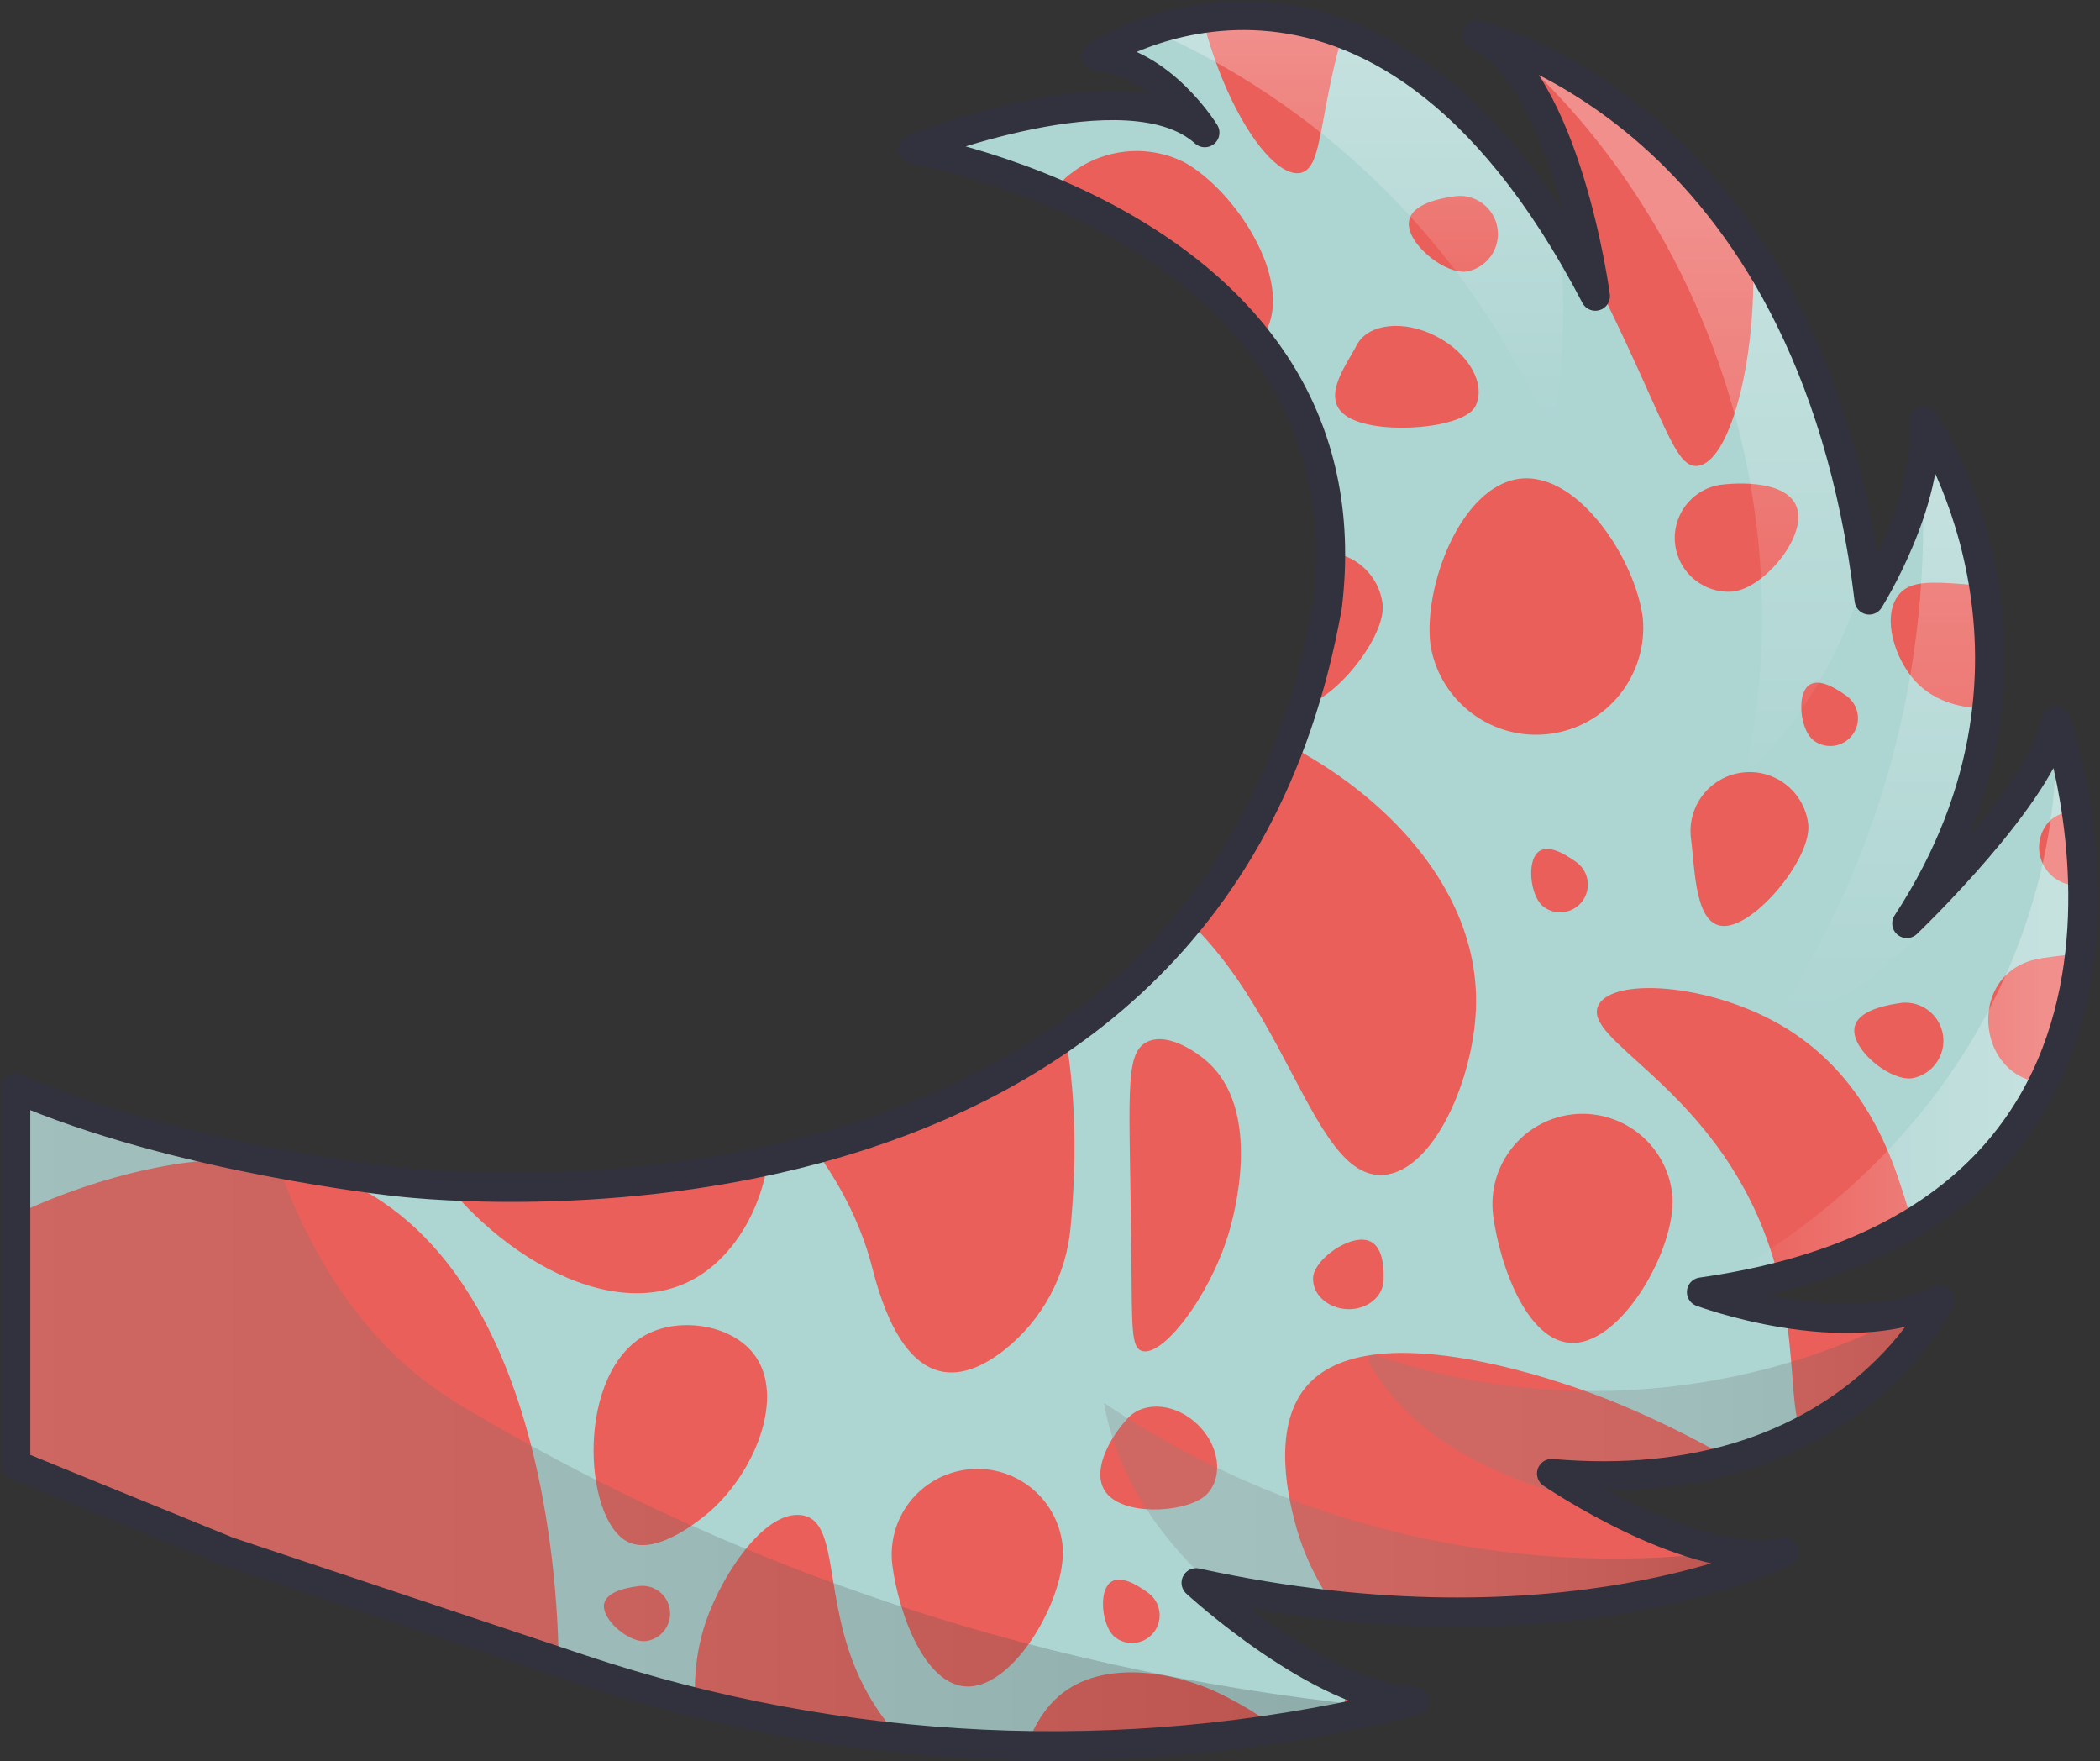 <?xml version="1.0" encoding="UTF-8"?>
<svg width="898px" height="753px" viewBox="0 0 898 753" version="1.1" xmlns="http://www.w3.org/2000/svg" xmlns:xlink="http://www.w3.org/1999/xlink">
    <rect x="0" y="0" width="898" height="753" fill="#333333" stroke="none"/>
    <title>编组</title>
    <defs>
        <path d="M0.6,459.2 C69.6,489.2 163,499.1 163,499.1 C163,499.1 510.1,544.1 561.6,253.1 C581.1,91.2 384.5,57.7 384.5,57.7 C384.5,57.7 476.3,21 509.2,50.7 C509.2,50.7 490.7,20.4 462.9,18 C462.9,18 581.1,-61.9 676.2,120.6 C676.2,120.6 663.9,27.6 625.7,9 C625.7,9 768.2,41.6 793.3,250.5 C793.3,250.5 819.6,208.9 816.7,174.1 C816.7,174.1 884.6,273.9 809.4,388.8 C809.4,388.8 868.3,332.5 873.1,302.3 C873.1,302.3 947,514.4 721.6,546.4 C721.6,546.4 782.8,569.3 823.4,549.7 C823.4,549.7 784.3,635 657.5,624 C657.5,624 719.2,666.1 756.8,657.5 C756.8,657.5 663.6,705.2 505.5,670.7 C505.5,670.7 559.1,720.2 598.7,721.2 L588.2,723.8 C473.728,750.498 354.094,744.925 242.6,707.7 L91.6,657.3 L0.7,620.2 L0.7,459.2 L0.6,459.2 Z" id="path-1"></path>
        <path d="M0.6,459.2 C69.6,489.2 163,499.1 163,499.1 C163,499.1 510.1,544.1 561.6,253.1 C581.1,91.2 384.5,57.7 384.5,57.7 C384.5,57.7 476.3,21 509.2,50.7 C509.2,50.7 490.7,20.4 462.9,18 C462.9,18 581.1,-61.9 676.2,120.6 C676.2,120.6 663.9,27.6 625.7,9 C625.7,9 768.2,41.6 793.3,250.5 C793.3,250.5 819.6,208.9 816.7,174.1 C816.7,174.1 884.6,273.9 809.4,388.8 C809.4,388.8 868.3,332.5 873.1,302.3 C873.1,302.3 947,514.4 721.6,546.4 C721.6,546.4 782.8,569.3 823.4,549.7 C823.4,549.7 784.3,635 657.5,624 C657.5,624 719.2,666.1 756.8,657.5 C756.8,657.5 663.6,705.2 505.5,670.7 C505.5,670.7 559.1,720.2 598.7,721.2 L588.2,723.8 C473.728,750.498 354.094,744.925 242.6,707.7 L91.6,657.3 L0.7,620.2 L0.7,459.2 L0.6,459.2 Z" id="path-3"></path>
        <linearGradient x1="50.031%" y1="99.895%" x2="50.031%" y2="-0.044%" id="linearGradient-5">
            <stop stop-color="#FFFFFF" stop-opacity="0" offset="0%"></stop>
            <stop stop-color="#FFFFFF" offset="72%"></stop>
        </linearGradient>
        <linearGradient x1="41.961%" y1="106.237%" x2="41.961%" y2="6.177%" id="linearGradient-6">
            <stop stop-color="#FFFFFF" stop-opacity="0" offset="0%"></stop>
            <stop stop-color="#FFFFFF" offset="72%"></stop>
        </linearGradient>
        <linearGradient x1="49.997%" y1="100.017%" x2="49.997%" y2="0.018%" id="linearGradient-7">
            <stop stop-color="#FFFFFF" stop-opacity="0" offset="0%"></stop>
            <stop stop-color="#FFFFFF" offset="72%"></stop>
        </linearGradient>
        <linearGradient x1="-0.093%" y1="49.983%" x2="99.99%" y2="49.983%" id="linearGradient-8">
            <stop stop-color="#FFFFFF" stop-opacity="0" offset="0%"></stop>
            <stop stop-color="#FFFFFF" offset="72%"></stop>
        </linearGradient>
        <path d="M0.6,459.2 C69.6,489.2 163,499.1 163,499.1 C163,499.1 510.1,544.1 561.6,253.1 C581.1,91.2 384.5,57.7 384.5,57.7 C384.5,57.7 476.3,21 509.2,50.7 C509.2,50.7 490.7,20.4 462.9,18 C462.9,18 581.1,-61.9 676.2,120.6 C676.2,120.6 663.9,27.6 625.7,9 C625.7,9 768.2,41.6 793.3,250.5 C793.3,250.5 819.6,208.9 816.7,174.1 C816.7,174.1 884.6,273.9 809.4,388.8 C809.4,388.8 868.3,332.5 873.1,302.3 C873.1,302.3 947,514.4 721.6,546.4 C721.6,546.4 782.8,569.3 823.4,549.7 C823.4,549.7 784.3,635 657.5,624 C657.5,624 719.2,666.1 756.8,657.5 C756.8,657.5 663.6,705.2 505.5,670.7 C505.5,670.7 559.1,720.2 598.7,721.2 L588.2,723.8 C473.728,750.498 354.094,744.925 242.6,707.7 L91.6,657.3 L0.7,620.2 L0.7,459.2 L0.6,459.2 Z" id="path-9"></path>
        <linearGradient x1="-0.012%" y1="49.988%" x2="99.998%" y2="49.988%" id="linearGradient-11">
            <stop stop-color="#808080" offset="0%"></stop>
            <stop stop-color="#7D7D7D" offset="27%"></stop>
            <stop stop-color="#747474" offset="46%"></stop>
            <stop stop-color="#646464" offset="64%"></stop>
            <stop stop-color="#4D4D4D" offset="80%"></stop>
            <stop stop-color="#303030" offset="95%"></stop>
            <stop stop-color="#242424" offset="100%"></stop>
        </linearGradient>
        <linearGradient x1="-0.013%" y1="50.054%" x2="100.02%" y2="50.054%" id="linearGradient-12">
            <stop stop-color="#808080" offset="0%"></stop>
            <stop stop-color="#7D7D7D" offset="27%"></stop>
            <stop stop-color="#747474" offset="46%"></stop>
            <stop stop-color="#646464" offset="64%"></stop>
            <stop stop-color="#4D4D4D" offset="80%"></stop>
            <stop stop-color="#303030" offset="95%"></stop>
            <stop stop-color="#242424" offset="100%"></stop>
        </linearGradient>
        <linearGradient x1="0.007%" y1="49.987%" x2="99.997%" y2="49.987%" id="linearGradient-13">
            <stop stop-color="#808080" offset="0%"></stop>
            <stop stop-color="#7D7D7D" offset="27%"></stop>
            <stop stop-color="#747474" offset="46%"></stop>
            <stop stop-color="#646464" offset="64%"></stop>
            <stop stop-color="#4D4D4D" offset="80%"></stop>
            <stop stop-color="#303030" offset="95%"></stop>
            <stop stop-color="#242424" offset="100%"></stop>
        </linearGradient>
    </defs>
    <g id="页面-1" stroke="none" stroke-width="1" fill="none" fill-rule="evenodd">
        <g id="编组" transform="translate(6, 6)">
            <g id="tailFur">
                <g id="Clipped">
                    <mask id="mask-2" fill="white">
                        <use xlink:href="#path-1"></use>
                    </mask>
                    <g id="路径"></g>
                    <g id="编组" mask="url(#mask-2)">
                        <g transform="translate(-74, -185)">
                            <polygon id="路径" fill="#ADD5D2" fill-rule="nonzero" points="36 135.8 975 135.8 975 930.95 36 930.95"></polygon>
                            <path d="M286.6,575 C286.6,575 416.8,625.7 441.1,721.4 C454.8,775.2 478.9,770.7 497.3,756.3 C513.638,743.439 523.948,724.41 525.8,703.7 C530.1,658.2 530.8,562.9 465.9,536.8 C379.9,502.2 286.6,575 286.6,575 L286.6,575 Z M0.6,751.5 C88.3,839.4 151.1,891.9 163.8,931.3 C166.6,940.2 177.3,975.4 208.8,998.5 C215.8,1003.7 241.4,1022.4 263.5,1015.6 C305.7,1002.7 306.9,905.7 306.9,894.4 C307,879.6 307.5,707.7 199.5,678.2 C143.2,662.7 47.6,698.3 0.6,751.5 Z M774.1,1114.5 C724.9,1000.5 699.3,922.7 667.5,896.4 C660.3,890.5 631.5,867.6 621.7,829.7 C619.5,821.2 611.6,790.6 626,772.5 C653.6,738 744.2,772.9 754.7,777 C768.4,782.4 928.3,845.5 915.8,956.8 C909.4,1014.9 841,1090.6 774.1,1114.5 L774.1,1114.5 Z" id="形状" fill="#EA5F5A" fill-rule="nonzero"></path>
                            <path d="M659.7,681.3 C623.4,684.1 615.3,575.4 537.5,549 C503.1,537.3 471.5,547.3 466.5,532.7 C461.5,518.1 483.9,498.4 503.2,488.2 C532.4,472.8 562.6,478.7 574.8,481.3 C631.3,493.2 702.2,544.9 699.1,611 C697.8,640.8 681.1,679.6 659.7,681.3 Z M579.7,1003.7 C578.7,967.3 469.8,970.6 435.4,895.9 C420.2,862.9 426.8,830.5 411.9,827 C397,823.5 379.5,847.9 371.4,868.1 C359.1,898.8 368.1,928.2 371.9,940.1 C389.6,995 448.4,1060.2 513.8,1050.3 C543.4,1045.7 580.3,1025 579.7,1003.7 L579.7,1003.7 Z" id="形状" fill="#EA5F5A" fill-rule="nonzero"></path>
                            <path d="M558.6,624.4 C548.4,629.3 551.2,647.4 551.8,717.3 C552.1,746.2 551.7,754.9 556.1,756.5 C564.8,759.7 585,733.8 593.3,706.6 C595.2,700.4 608.9,653.1 583.2,632 C581.8,630.8 568.3,619.8 558.6,624.4 Z M699.7,181 C688.1,200.9 713.6,223.7 754.9,308 C780.1,359.5 784.3,378.9 793.7,378.2 C809.7,377 822.8,319.1 815.9,267.9 C812.9,245.4 804.1,181.1 759.7,167.1 C739.4,160.7 709.5,164.2 699.7,181 L699.7,181 Z M879.4,434 C887.3,422.7 906,430.9 962,432.2 C996.2,433 1007.8,430.4 1009.7,435.7 C1013,444.7 984.9,466.3 955.5,475.3 C942.6,479.3 905.5,490.6 886.8,470 C878.4,460.6 872.8,443.6 879.4,434 Z M513.4,946.1 C521.2,958.7 529.7,954 594.2,956.6 C622.1,957.7 628.8,959 632.4,953.9 C641.3,941.1 620.9,917.8 588.2,902.4 C570.2,893.9 539.2,888 520.6,904.3 C511,912.7 507.3,924.7 506.2,928.3 C504,935 506.8,935.4 513.4,946.1 L513.4,946.1 Z M651,0.2 C617.2,-1.7 578.5,68.1 576.2,132.1 C573.9,196.1 606.6,255.2 623.7,253 C637,251.2 628.9,213.1 657.9,152 C679.6,106.2 698.4,97.3 697.7,68.2 C697,36.8 674.3,1.5 651,0.2 L651,0.2 Z M751.5,608.8 C744.3,623.4 796.8,642.3 821.5,703.4 C841.2,752.4 828.5,792.4 844.5,797.1 C857.1,800.8 875.7,779.1 883.8,761.2 C896,734 887.6,707.3 882,689.6 C876.9,673.6 866.4,641.8 835.2,620.8 C804,599.8 757.9,596 751.5,608.8 L751.5,608.8 Z M364,726.2 C324.8,747.1 266.8,707 244.4,663.1 C240,654.5 214.1,588.9 236.4,598.6 C303.9,628.1 328.9,630 376.2,617.2 C385.1,625.7 391.8,635.7 395,647.3 C402.8,675.7 389.4,712.7 364,726.2 L364,726.2 Z M389.8,757.2 C405,775.6 390.1,810.5 369.4,827 C365.4,830.2 347.9,844.1 336.3,838.1 C317.1,828.2 314.2,764.9 344.9,749.3 C359,742.2 379.9,745.3 389.8,757.2 Z M481.3,807.3 C490.943,806.054 500.685,808.696 508.377,814.643 C516.069,820.591 521.078,829.354 522.3,839 C524.9,859.1 504.2,897.3 484.1,899.9 C464,902.5 452.2,868.4 449.6,848.3 C448.354,838.657 450.996,828.915 456.943,821.223 C462.891,813.531 471.654,808.522 481.3,807.3 Z" id="形状" fill="#EA5F5A" fill-rule="nonzero"></path>
                            <path d="M739.8,655.5 C749.958,654.197 760.218,656.985 768.32,663.249 C776.423,669.513 781.704,678.741 783,688.9 C785.7,710 763.9,750.3 742.8,753 C721.7,755.7 709.2,719.8 706.5,698.6 C703.844,677.516 718.729,658.251 739.8,655.5 L739.8,655.5 Z M544.9,940.6 C548.906,940.091 552.949,941.196 556.139,943.673 C559.328,946.149 561.401,949.793 561.9,953.8 C563,962.1 554.2,979.2 545.9,980.2 C537.6,981.2 532.8,965.9 531.7,957.6 C531.191,953.594 532.296,949.551 534.773,946.361 C537.249,943.172 540.893,941.099 544.9,940.6 Z M580.2,788.1 C589.5,797.1 591.2,810.4 584.1,817.8 C577,825.2 551.5,827.5 542.2,818.5 C532.9,809.5 543.3,792.6 550.4,785.2 C557.5,777.8 570.9,779 580.2,788.1 L580.2,788.1 Z" id="形状" fill="#EA5F5A" fill-rule="nonzero"></path>
                            <circle id="椭圆形" fill="#EA5F5A" fill-rule="nonzero" transform="translate(669.774, 910.039) rotate(-7.3) translate(-669.774, -910.039) " cx="669.774" cy="910.039" r="27"></circle>
                            <path d="M881.5,607.7 C890.16,607.039 897.818,613.284 898.911,621.9 C900.005,630.516 894.151,638.477 885.6,640 C876.7,641.1 862.1,629.6 861,620.7 C859.9,611.8 872.6,608.9 881.5,607.7 L881.5,607.7 Z M968.6,551.9 C964.795,556.312 958.925,558.359 953.202,557.27 C947.478,556.181 942.77,552.122 940.852,546.62 C938.933,541.119 940.095,535.012 943.9,530.6 C949.8,523.8 968.3,522.7 975.1,528.5 C981.9,534.3 974.4,545.1 968.6,551.9 L968.6,551.9 Z M691,262.8 C699.66,262.139 707.318,268.384 708.411,277 C709.505,285.616 703.651,293.577 695.1,295.1 C686.2,296.2 671.6,284.7 670.5,275.8 C669.4,266.9 682.1,263.9 691,262.8 Z M341.2,857.1 C347.689,856.272 353.622,860.861 354.45,867.35 C355.278,873.839 350.689,879.772 344.2,880.6 C337.7,881.4 327.2,873.1 326.3,866.6 C325.4,860.1 334.7,857.9 341.2,857.1 Z M659.6,726.6 C659.3,733.6 652.3,739.1 644,738.7 C635.7,738.3 629.2,732.4 629.5,725.3 C629.8,718.2 642.5,708.6 650.8,709 C659.1,709.4 659.9,719.5 659.6,726.6 L659.6,726.6 Z M559,860 C562.43,862.483 564.274,866.607 563.839,870.819 C563.403,875.031 560.754,878.69 556.889,880.419 C553.024,882.148 548.53,881.683 545.1,879.2 C539.8,875.4 537.8,862 541.7,856.7 C545.6,851.4 553.7,856.1 559,860 Z M742.1,547.6 C745.53,550.083 747.374,554.207 746.939,558.419 C746.503,562.631 743.854,566.29 739.989,568.019 C736.124,569.748 731.63,569.283 728.2,566.8 C722.9,563 720.9,549.6 724.8,544.3 C728.7,539 736.8,543.8 742.1,547.6 Z M857.6,476.5 C862.902,480.338 864.088,487.748 860.25,493.05 C856.412,498.352 849.002,499.538 843.7,495.7 C838.4,491.9 836.4,478.5 840.3,473.2 C844.2,467.9 852.3,472.7 857.6,476.5 L857.6,476.5 Z M717.7,383.7 C742.8,380.5 767.3,418.1 770.5,443.2 C772.721,467.739 755.131,489.637 730.69,492.759 C706.25,495.881 683.719,479.109 679.7,454.8 C676.5,429.7 692.7,386.9 717.7,383.7 L717.7,383.7 Z M609.1,321.1 C596.8,343.2 552,340.6 529.9,328.3 C509.087,315.406 502.096,288.422 514.029,267.043 C525.963,245.664 552.6,237.452 574.5,248.4 C596.5,260.7 621.4,299 609.1,321.1 Z M813,509.3 C819.631,508.45 826.327,510.27 831.616,514.358 C836.905,518.447 840.352,524.469 841.2,531.1 C843,544.9 820.5,573 806.6,574.8 C792.7,576.6 792.9,551.3 791.1,537.5 C790.252,530.854 792.085,524.144 796.194,518.852 C800.303,513.561 806.351,510.123 813,509.3 L813,509.3 Z M682.2,322.8 C696.2,330 703.6,343.4 698.9,352.7 C694.2,362 659.5,365.1 645.5,357.9 C631.5,350.7 643.4,335.7 648.2,326.5 C653,317.3 668.3,315.6 682.2,322.8 L682.2,322.8 Z M631,415.3 C637.631,414.45 644.327,416.27 649.616,420.358 C654.905,424.447 658.352,430.469 659.2,437.1 C661,450.9 638.5,479 624.6,480.8 C610.7,482.6 610.9,457.3 609.1,443.5 C608.252,436.854 610.085,430.144 614.194,424.852 C618.303,419.561 624.351,416.123 631,415.3 L631,415.3 Z" id="形状" fill="#EA5F5A" fill-rule="nonzero"></path>
                            <path d="M604.3,366.2 C610.931,365.35 617.627,367.17 622.916,371.258 C628.205,375.347 631.652,381.369 632.5,388 C634.3,401.8 611.8,429.9 597.9,431.7 C584,433.5 584.2,408.2 582.4,394.4 C581.552,387.754 583.385,381.044 587.494,375.752 C591.603,370.461 597.651,367.023 604.3,366.2 L604.3,366.2 Z M803.4,386.3 C816,384.7 835.3,385.7 836.9,398.3 C838.5,410.9 821.8,430.3 809.2,431.9 C796.883,432.997 785.903,424.16 784.343,411.893 C782.783,399.626 791.201,388.321 803.4,386.3 L803.4,386.3 Z M940.9,588.7 C906.8,593.9 912.9,645.2 947.3,641.9 C955.798,640.958 964.135,638.907 972.1,635.8 C1041.4,609.8 1083.7,642.2 1096.7,629.2 L1109.7,616.2 C1109.7,616.2 1028.1,575.3 940.9,588.7 L940.9,588.7 Z" id="形状" fill="#EA5F5A" fill-rule="nonzero"></path>
                            <g id="Clipped" stroke-width="1" fill="none" fill-rule="evenodd" transform="translate(74, 185)">
                                <mask id="mask-4" fill="white">
                                    <use xlink:href="#path-3"></use>
                                </mask>
                                <g id="路径"></g>
                                <g id="编组" style="mix-blend-mode: overlay;" mask="url(#mask-4)" fill-rule="nonzero" opacity="0.3">
                                    <g transform="translate(462, -52)" id="路径">
                                        <path d="M9.6,52.9 C90.2,83.3 157.5,147.2 192.4,225.9 C192.71,226.917 193.703,227.567 194.759,227.444 C195.815,227.321 196.632,226.461 196.7,225.4 C202.9,187.8 202,148.7 190.3,112.5 C177.8,73.9 152.5,38.8 117.3,18.6 C82.1,-1.6 37.1,-5.7 0.5,11.8" fill="url(#linearGradient-5)" style="mix-blend-mode: overlay;"></path>
                                        <path d="M176.5,65.8 C261.3,139.7 301.8,260.7 279.4,370.8 C279.13,371.794 279.587,372.843 280.499,373.322 C281.41,373.802 282.533,373.585 283.2,372.8 C328.3,326.3 346.3,256.4 336,192.2 C325.3,125.5 286.4,65.2 235.5,20.8" fill="url(#linearGradient-6)" style="mix-blend-mode: overlay;"></path>
                                        <path d="M352.9,237.6 C360.5,323 338.1,410.7 290.7,482.1 C290.25,482.922 290.345,483.935 290.938,484.66 C291.531,485.385 292.505,485.678 293.4,485.4 C353.8,462.7 395.2,401.4 404.9,337.3 C415,271 395.2,202.9 363,144" fill="url(#linearGradient-7)" style="mix-blend-mode: overlay;"></path>
                                        <path d="M411.2,367.5 C410.4,415.9 394.2,463.7 366.9,503.7 C341.7,540.6 307.3,570.9 268.2,592.7 C267.366,593.269 267,594.316 267.299,595.28 C267.598,596.245 268.49,596.9 269.5,596.9 C294.645,594.381 319.644,590.576 344.4,585.5 C358.3,582.7 372.2,579.4 385,573.1 C419.4,556.3 440.5,520.3 453.3,484.2 C456.4,475.6 458.2,464.1 450.6,459.1" fill="url(#linearGradient-8)" style="mix-blend-mode: overlay;"></path>
                                    </g>
                                </g>
                            </g>
                            <g id="Clipped" stroke-width="1" fill="none" fill-rule="evenodd" transform="translate(74, 185)">
                                <mask id="mask-10" fill="white">
                                    <use xlink:href="#path-9"></use>
                                </mask>
                                <g id="路径"></g>
                                <g id="编组" style="mix-blend-mode: multiply;" mask="url(#mask-10)" fill-rule="nonzero" opacity="0.25">
                                    <g transform="translate(-277, 357)" id="路径">
                                        <path d="M377,87.9 C390.2,153.5 418.6,208.4 467.7,237.7 C596.5,314.5 734.6,357 884.1,368.9 C884.8,410.3 858.8,448.8 824.7,472.4 C790.6,496 749.4,506.7 708.6,513.9 C513.9,548 306.4,506.8 141.1,398.3 C85,361.5 31.6,314.2 10,250.7 C-10.8,189.4 2.7,117.6 44.4,68.1 C86.1,18.6 154.5,-7 218.5,3.2" fill="url(#linearGradient-11)" style="mix-blend-mode: multiply;"></path>
                                        <path d="M1088.1,198.2 C1018.6,235.3 933.6,242 859.1,216.3 C858.232,216.056 857.302,216.342 856.72,217.031 C856.139,217.72 856.014,218.685 856.4,219.5 C866.2,237.4 882.7,251.2 900.8,260.8 C920.6,271.3 942.4,277.4 964,283.2 C992.7,290.9 1022,298.3 1051.7,296.9 C1081.4,295.5 1112,283.9 1129.6,260 C1147.2,236.1 1147.9,198.9 1126.1,178.7" fill="url(#linearGradient-12)" style="mix-blend-mode: multiply;"></path>
                                        <path d="M1007.3,300.6 C915.4,311.8 819.7,288.7 743.1,236.8 C750.9,282.2 786.5,318.6 826.5,341.4 C878.7,371.2 942.7,382.7 1000.3,365.5 C1014.2,361.3 1029.3,353.7 1032.6,339.6" fill="url(#linearGradient-13)" style="mix-blend-mode: multiply;"></path>
                                    </g>
                                </g>
                            </g>
                        </g>
                    </g>
                </g>
            </g>
            <g id="tail" stroke="#31323D" stroke-linecap="round" stroke-linejoin="round" stroke-width="12.5">
                <path d="M0.6,459.2 C69.6,489.2 163,499.1 163,499.1 C163,499.1 510.1,544.1 561.6,253.1 C581.1,91.2 384.5,57.7 384.5,57.7 C384.5,57.7 476.3,21 509.2,50.7 C509.2,50.7 490.7,20.4 462.9,18 C462.9,18 581.1,-61.9 676.2,120.6 C676.2,120.6 663.9,27.6 625.7,9 C625.7,9 768.2,41.6 793.3,250.5 C793.3,250.5 819.6,208.9 816.7,174.1 C816.7,174.1 884.6,273.9 809.4,388.8 C809.4,388.8 868.3,332.5 873.1,302.3 C873.1,302.3 947,514.4 721.6,546.4 C721.6,546.4 782.8,569.3 823.4,549.7 C823.4,549.7 784.3,635 657.5,624 C657.5,624 719.2,666.1 756.8,657.5 C756.8,657.5 663.6,705.2 505.5,670.7 C505.5,670.7 559.1,720.2 598.7,721.2 L588.2,723.8 C473.728,750.498 354.094,744.925 242.6,707.7 L91.6,657.3 L0.7,620.2 L0.7,459.2 L0.6,459.2 Z" id="路径"></path>
            </g>
        </g>
    </g>
</svg>